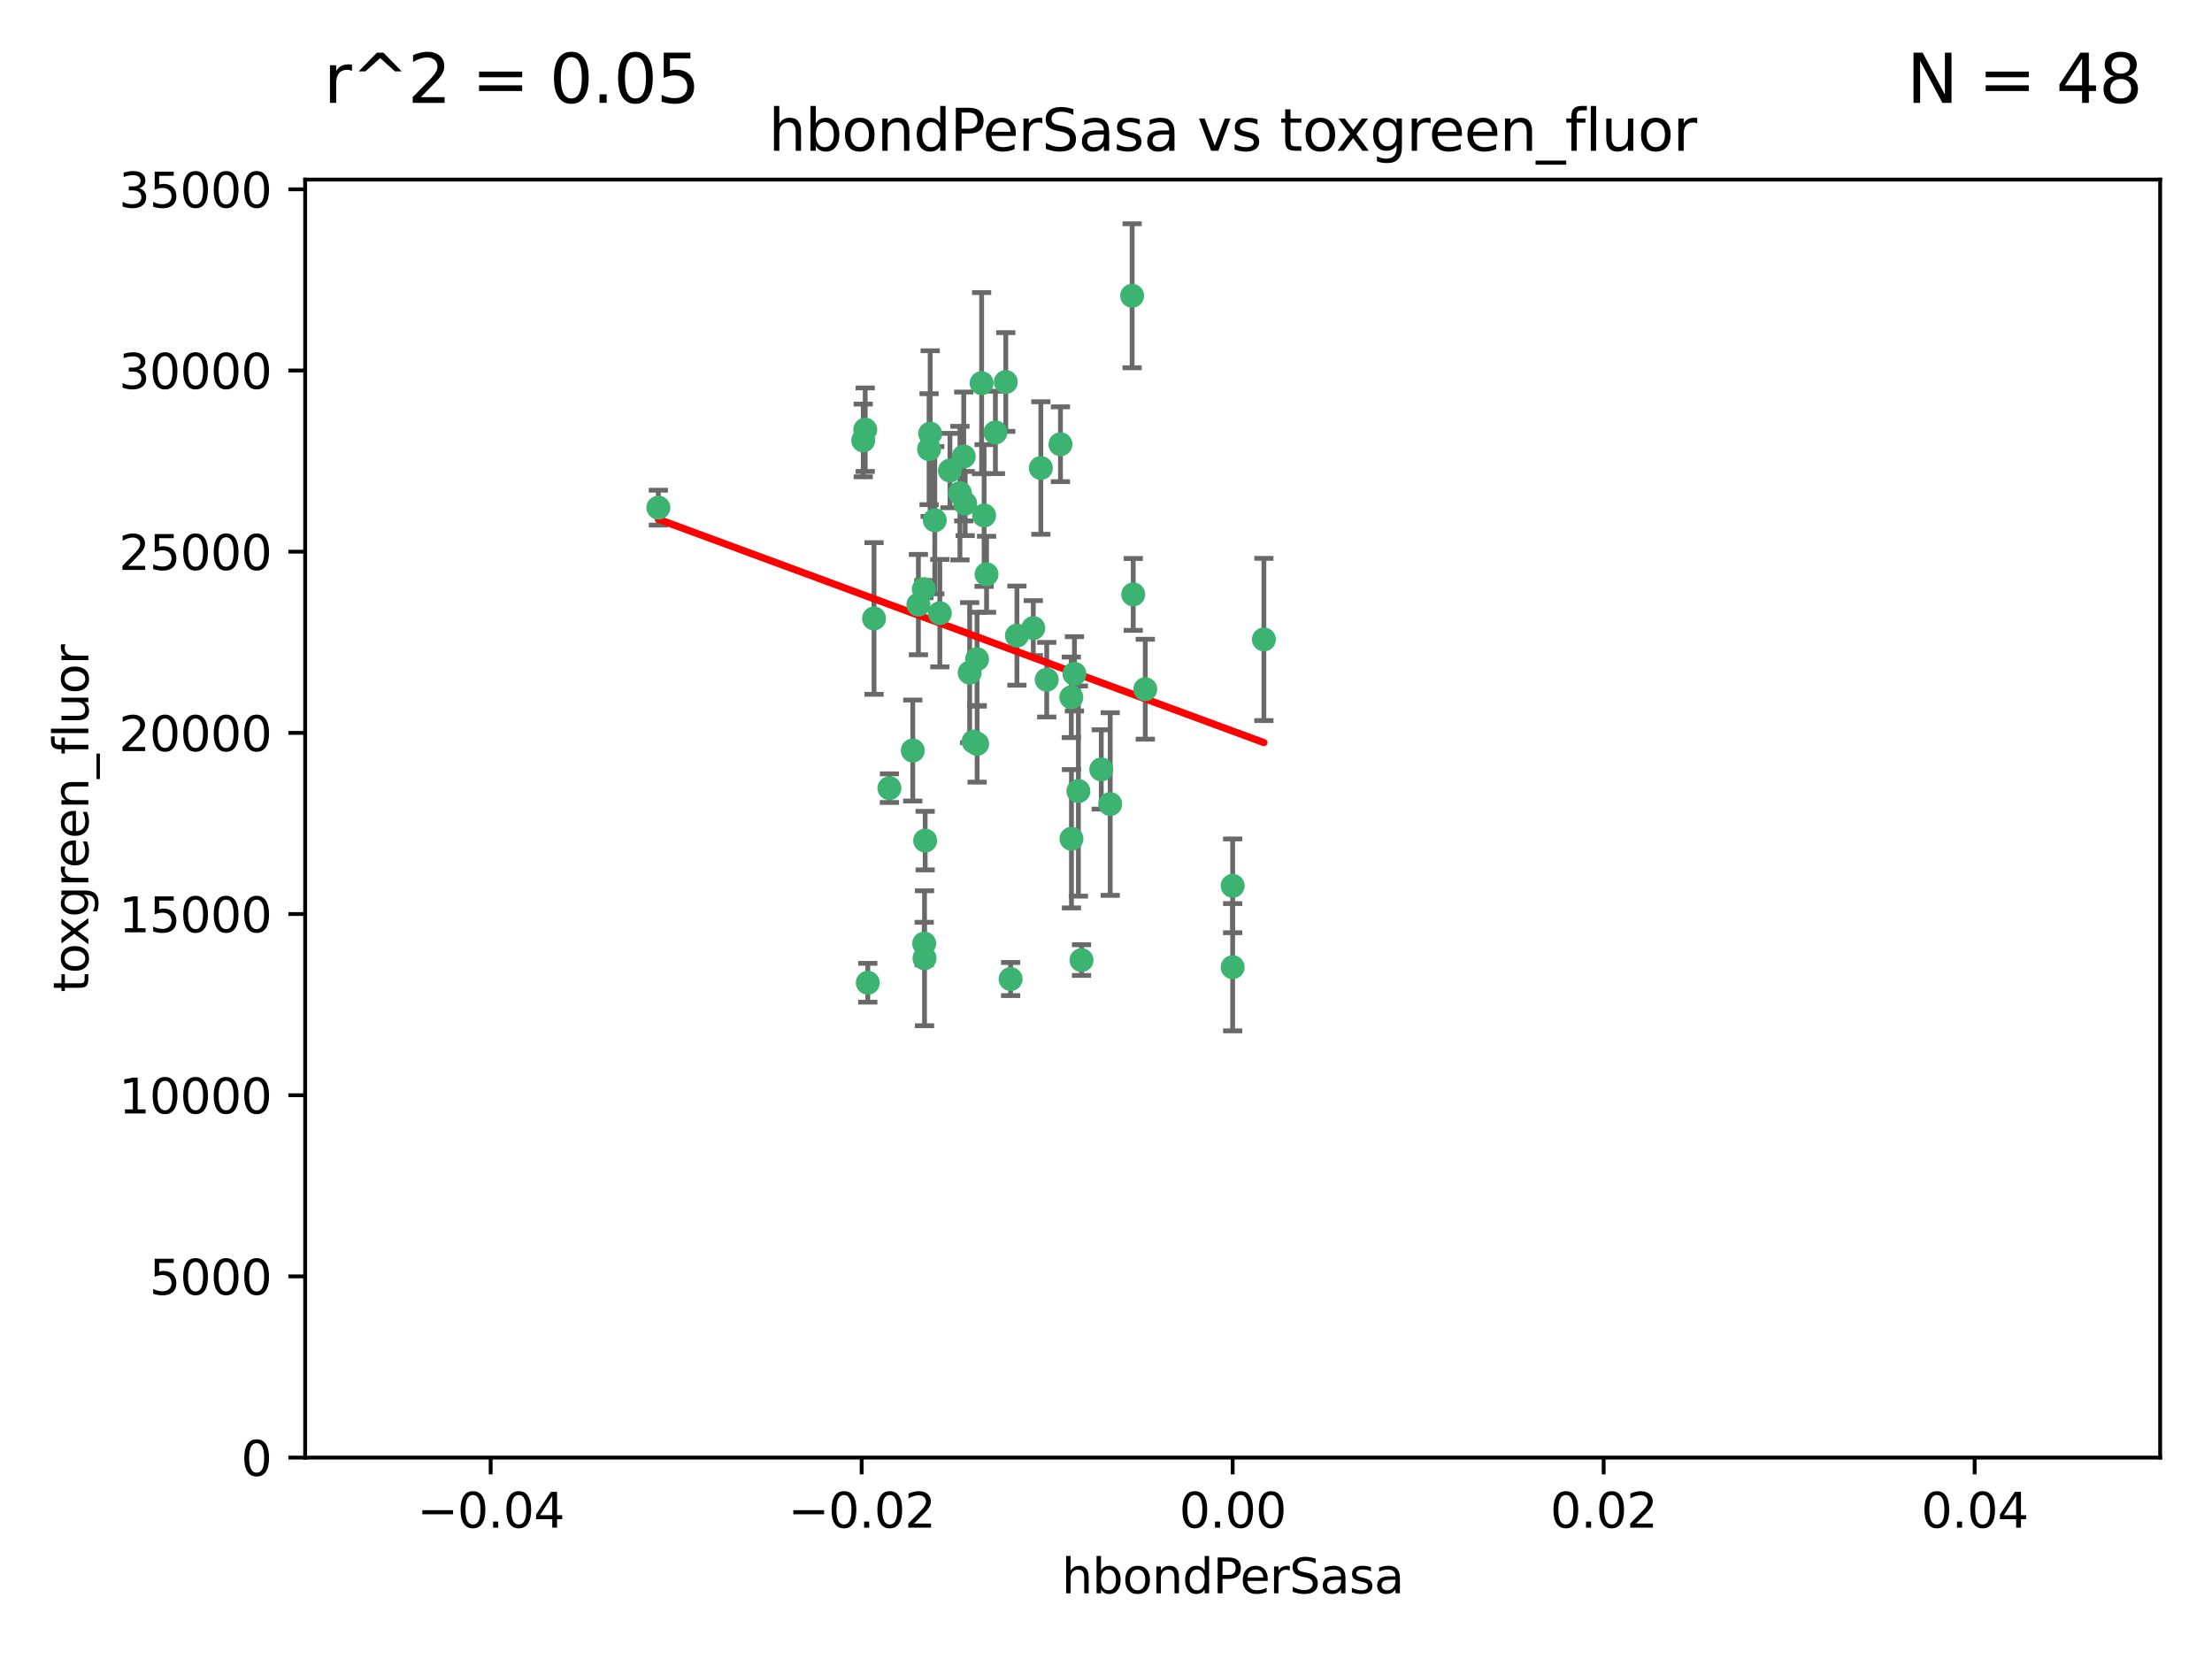 <?xml version="1.0" encoding="utf-8" standalone="no"?>
<!DOCTYPE svg PUBLIC "-//W3C//DTD SVG 1.1//EN"
  "http://www.w3.org/Graphics/SVG/1.1/DTD/svg11.dtd">
<svg xmlns:xlink="http://www.w3.org/1999/xlink" width="460.8pt" height="345.6pt" viewBox="0 0 460.8 345.6" xmlns="http://www.w3.org/2000/svg" version="1.1">
 <defs>
  <style type="text/css">*{stroke-linejoin: round; stroke-linecap: butt}</style>
 </defs>
 <g id="figure_1">
  <g id="patch_1">
   <path d="M 0 345.6 
L 460.8 345.6 
L 460.8 0 
L 0 0 
z
" style="fill: #ffffff"/>
  </g>
  <g id="axes_1">
   <g id="patch_2">
    <path d="M 63.571 303.64 
L 450 303.64 
L 450 37.411 
L 63.571 37.411 
z
" style="fill: #ffffff"/>
   </g>
   <g id="PathCollection_1">
    <defs>
     <path id="m1fc277c052" d="M 0 1.118 
C 0.297 1.118 0.581 1 0.791 0.791 
C 1 0.581 1.118 0.297 1.118 0 
C 1.118 -0.297 1 -0.581 0.791 -0.791 
C 0.581 -1 0.297 -1.118 0 -1.118 
C -0.297 -1.118 -0.581 -1 -0.791 -0.791 
C -1 -0.581 -1.118 -0.297 -1.118 0 
C -1.118 0.297 -1 0.581 -0.791 0.791 
C -0.581 1 -0.297 1.118 0 1.118 
z
" style="stroke: #3cb371"/>
    </defs>
    <g clip-path="url(#p0940965cb6)">
     <use xlink:href="#m1fc277c052" x="197.895" y="98.026" style="fill: #3cb371; stroke: #3cb371"/>
     <use xlink:href="#m1fc277c052" x="200.763" y="95.094" style="fill: #3cb371; stroke: #3cb371"/>
     <use xlink:href="#m1fc277c052" x="180.24" y="89.516" style="fill: #3cb371; stroke: #3cb371"/>
     <use xlink:href="#m1fc277c052" x="209.523" y="79.578" style="fill: #3cb371; stroke: #3cb371"/>
     <use xlink:href="#m1fc277c052" x="199.974" y="102.727" style="fill: #3cb371; stroke: #3cb371"/>
     <use xlink:href="#m1fc277c052" x="182.078" y="128.839" style="fill: #3cb371; stroke: #3cb371"/>
     <use xlink:href="#m1fc277c052" x="203.536" y="137.321" style="fill: #3cb371; stroke: #3cb371"/>
     <use xlink:href="#m1fc277c052" x="179.827" y="91.754" style="fill: #3cb371; stroke: #3cb371"/>
     <use xlink:href="#m1fc277c052" x="191.319" y="125.947" style="fill: #3cb371; stroke: #3cb371"/>
     <use xlink:href="#m1fc277c052" x="202.808" y="154.483" style="fill: #3cb371; stroke: #3cb371"/>
     <use xlink:href="#m1fc277c052" x="205.007" y="107.386" style="fill: #3cb371; stroke: #3cb371"/>
     <use xlink:href="#m1fc277c052" x="205.518" y="119.635" style="fill: #3cb371; stroke: #3cb371"/>
     <use xlink:href="#m1fc277c052" x="204.488" y="79.819" style="fill: #3cb371; stroke: #3cb371"/>
     <use xlink:href="#m1fc277c052" x="192.451" y="122.72" style="fill: #3cb371; stroke: #3cb371"/>
     <use xlink:href="#m1fc277c052" x="210.532" y="203.953" style="fill: #3cb371; stroke: #3cb371"/>
     <use xlink:href="#m1fc277c052" x="207.363" y="90.084" style="fill: #3cb371; stroke: #3cb371"/>
     <use xlink:href="#m1fc277c052" x="203.554" y="154.954" style="fill: #3cb371; stroke: #3cb371"/>
     <use xlink:href="#m1fc277c052" x="201.069" y="104.896" style="fill: #3cb371; stroke: #3cb371"/>
     <use xlink:href="#m1fc277c052" x="190.148" y="156.348" style="fill: #3cb371; stroke: #3cb371"/>
     <use xlink:href="#m1fc277c052" x="137.148" y="105.756" style="fill: #3cb371; stroke: #3cb371"/>
     <use xlink:href="#m1fc277c052" x="216.829" y="97.498" style="fill: #3cb371; stroke: #3cb371"/>
     <use xlink:href="#m1fc277c052" x="220.913" y="92.545" style="fill: #3cb371; stroke: #3cb371"/>
     <use xlink:href="#m1fc277c052" x="193.773" y="90.332" style="fill: #3cb371; stroke: #3cb371"/>
     <use xlink:href="#m1fc277c052" x="225.302" y="200.005" style="fill: #3cb371; stroke: #3cb371"/>
     <use xlink:href="#m1fc277c052" x="215.253" y="130.84" style="fill: #3cb371; stroke: #3cb371"/>
     <use xlink:href="#m1fc277c052" x="192.595" y="199.62" style="fill: #3cb371; stroke: #3cb371"/>
     <use xlink:href="#m1fc277c052" x="194.735" y="108.373" style="fill: #3cb371; stroke: #3cb371"/>
     <use xlink:href="#m1fc277c052" x="223.825" y="140.37" style="fill: #3cb371; stroke: #3cb371"/>
     <use xlink:href="#m1fc277c052" x="193.547" y="93.572" style="fill: #3cb371; stroke: #3cb371"/>
     <use xlink:href="#m1fc277c052" x="195.78" y="127.738" style="fill: #3cb371; stroke: #3cb371"/>
     <use xlink:href="#m1fc277c052" x="223.169" y="145.262" style="fill: #3cb371; stroke: #3cb371"/>
     <use xlink:href="#m1fc277c052" x="201.999" y="140.122" style="fill: #3cb371; stroke: #3cb371"/>
     <use xlink:href="#m1fc277c052" x="235.844" y="61.614" style="fill: #3cb371; stroke: #3cb371"/>
     <use xlink:href="#m1fc277c052" x="211.844" y="132.411" style="fill: #3cb371; stroke: #3cb371"/>
     <use xlink:href="#m1fc277c052" x="180.776" y="204.723" style="fill: #3cb371; stroke: #3cb371"/>
     <use xlink:href="#m1fc277c052" x="185.282" y="164.19" style="fill: #3cb371; stroke: #3cb371"/>
     <use xlink:href="#m1fc277c052" x="263.292" y="133.213" style="fill: #3cb371; stroke: #3cb371"/>
     <use xlink:href="#m1fc277c052" x="229.414" y="160.289" style="fill: #3cb371; stroke: #3cb371"/>
     <use xlink:href="#m1fc277c052" x="192.527" y="196.552" style="fill: #3cb371; stroke: #3cb371"/>
     <use xlink:href="#m1fc277c052" x="223.205" y="174.728" style="fill: #3cb371; stroke: #3cb371"/>
     <use xlink:href="#m1fc277c052" x="218.054" y="141.593" style="fill: #3cb371; stroke: #3cb371"/>
     <use xlink:href="#m1fc277c052" x="192.729" y="175.112" style="fill: #3cb371; stroke: #3cb371"/>
     <use xlink:href="#m1fc277c052" x="224.65" y="164.794" style="fill: #3cb371; stroke: #3cb371"/>
     <use xlink:href="#m1fc277c052" x="238.58" y="143.576" style="fill: #3cb371; stroke: #3cb371"/>
     <use xlink:href="#m1fc277c052" x="231.277" y="167.495" style="fill: #3cb371; stroke: #3cb371"/>
     <use xlink:href="#m1fc277c052" x="236.073" y="123.828" style="fill: #3cb371; stroke: #3cb371"/>
     <use xlink:href="#m1fc277c052" x="256.786" y="201.488" style="fill: #3cb371; stroke: #3cb371"/>
     <use xlink:href="#m1fc277c052" x="256.786" y="184.534" style="fill: #3cb371; stroke: #3cb371"/>
    </g>
   </g>
   <g id="matplotlib.axis_1">
    <g id="xtick_1">
     <g id="line2d_1">
      <defs>
       <path id="mc819cf8a44" d="M 0 0 
L 0 3.5 
" style="stroke: #000000; stroke-width: 0.8"/>
      </defs>
      <g>
       <use xlink:href="#mc819cf8a44" x="102.214" y="303.64" style="stroke: #000000; stroke-width: 0.8"/>
      </g>
     </g>
     <g id="text_1">
      <!-- −0.04 -->
      <g transform="translate(86.891 318.238)scale(0.1 -0.1)">
       <defs>
        <path id="DejaVuSans-2212" d="M 678 2272 
L 4684 2272 
L 4684 1741 
L 678 1741 
L 678 2272 
z
" transform="scale(0.016)"/>
        <path id="DejaVuSans-30" d="M 2034 4250 
Q 1547 4250 1301 3770 
Q 1056 3291 1056 2328 
Q 1056 1369 1301 889 
Q 1547 409 2034 409 
Q 2525 409 2770 889 
Q 3016 1369 3016 2328 
Q 3016 3291 2770 3770 
Q 2525 4250 2034 4250 
z
M 2034 4750 
Q 2819 4750 3233 4129 
Q 3647 3509 3647 2328 
Q 3647 1150 3233 529 
Q 2819 -91 2034 -91 
Q 1250 -91 836 529 
Q 422 1150 422 2328 
Q 422 3509 836 4129 
Q 1250 4750 2034 4750 
z
" transform="scale(0.016)"/>
        <path id="DejaVuSans-2e" d="M 684 794 
L 1344 794 
L 1344 0 
L 684 0 
L 684 794 
z
" transform="scale(0.016)"/>
        <path id="DejaVuSans-34" d="M 2419 4116 
L 825 1625 
L 2419 1625 
L 2419 4116 
z
M 2253 4666 
L 3047 4666 
L 3047 1625 
L 3713 1625 
L 3713 1100 
L 3047 1100 
L 3047 0 
L 2419 0 
L 2419 1100 
L 313 1100 
L 313 1709 
L 2253 4666 
z
" transform="scale(0.016)"/>
       </defs>
       <use xlink:href="#DejaVuSans-2212"/>
       <use xlink:href="#DejaVuSans-30" x="83.789"/>
       <use xlink:href="#DejaVuSans-2e" x="147.412"/>
       <use xlink:href="#DejaVuSans-30" x="179.199"/>
       <use xlink:href="#DejaVuSans-34" x="242.822"/>
      </g>
     </g>
    </g>
    <g id="xtick_2">
     <g id="line2d_2">
      <g>
       <use xlink:href="#mc819cf8a44" x="179.5" y="303.64" style="stroke: #000000; stroke-width: 0.8"/>
      </g>
     </g>
     <g id="text_2">
      <!-- −0.02 -->
      <g transform="translate(164.177 318.238)scale(0.1 -0.1)">
       <defs>
        <path id="DejaVuSans-32" d="M 1228 531 
L 3431 531 
L 3431 0 
L 469 0 
L 469 531 
Q 828 903 1448 1529 
Q 2069 2156 2228 2338 
Q 2531 2678 2651 2914 
Q 2772 3150 2772 3378 
Q 2772 3750 2511 3984 
Q 2250 4219 1831 4219 
Q 1534 4219 1204 4116 
Q 875 4013 500 3803 
L 500 4441 
Q 881 4594 1212 4672 
Q 1544 4750 1819 4750 
Q 2544 4750 2975 4387 
Q 3406 4025 3406 3419 
Q 3406 3131 3298 2873 
Q 3191 2616 2906 2266 
Q 2828 2175 2409 1742 
Q 1991 1309 1228 531 
z
" transform="scale(0.016)"/>
       </defs>
       <use xlink:href="#DejaVuSans-2212"/>
       <use xlink:href="#DejaVuSans-30" x="83.789"/>
       <use xlink:href="#DejaVuSans-2e" x="147.412"/>
       <use xlink:href="#DejaVuSans-30" x="179.199"/>
       <use xlink:href="#DejaVuSans-32" x="242.822"/>
      </g>
     </g>
    </g>
    <g id="xtick_3">
     <g id="line2d_3">
      <g>
       <use xlink:href="#mc819cf8a44" x="256.786" y="303.64" style="stroke: #000000; stroke-width: 0.8"/>
      </g>
     </g>
     <g id="text_3">
      <!-- 0.00 -->
      <g transform="translate(245.653 318.238)scale(0.1 -0.1)">
       <use xlink:href="#DejaVuSans-30"/>
       <use xlink:href="#DejaVuSans-2e" x="63.623"/>
       <use xlink:href="#DejaVuSans-30" x="95.41"/>
       <use xlink:href="#DejaVuSans-30" x="159.033"/>
      </g>
     </g>
    </g>
    <g id="xtick_4">
     <g id="line2d_4">
      <g>
       <use xlink:href="#mc819cf8a44" x="334.071" y="303.64" style="stroke: #000000; stroke-width: 0.8"/>
      </g>
     </g>
     <g id="text_4">
      <!-- 0.02 -->
      <g transform="translate(322.939 318.238)scale(0.1 -0.1)">
       <use xlink:href="#DejaVuSans-30"/>
       <use xlink:href="#DejaVuSans-2e" x="63.623"/>
       <use xlink:href="#DejaVuSans-30" x="95.41"/>
       <use xlink:href="#DejaVuSans-32" x="159.033"/>
      </g>
     </g>
    </g>
    <g id="xtick_5">
     <g id="line2d_5">
      <g>
       <use xlink:href="#mc819cf8a44" x="411.357" y="303.64" style="stroke: #000000; stroke-width: 0.8"/>
      </g>
     </g>
     <g id="text_5">
      <!-- 0.04 -->
      <g transform="translate(400.224 318.238)scale(0.1 -0.1)">
       <use xlink:href="#DejaVuSans-30"/>
       <use xlink:href="#DejaVuSans-2e" x="63.623"/>
       <use xlink:href="#DejaVuSans-30" x="95.41"/>
       <use xlink:href="#DejaVuSans-34" x="159.033"/>
      </g>
     </g>
    </g>
    <g id="text_6">
     <!-- hbondPerSasa -->
     <g transform="translate(221.168 331.917)scale(0.1 -0.1)">
      <defs>
       <path id="DejaVuSans-68" d="M 3513 2113 
L 3513 0 
L 2938 0 
L 2938 2094 
Q 2938 2591 2744 2837 
Q 2550 3084 2163 3084 
Q 1697 3084 1428 2787 
Q 1159 2491 1159 1978 
L 1159 0 
L 581 0 
L 581 4863 
L 1159 4863 
L 1159 2956 
Q 1366 3272 1645 3428 
Q 1925 3584 2291 3584 
Q 2894 3584 3203 3211 
Q 3513 2838 3513 2113 
z
" transform="scale(0.016)"/>
       <path id="DejaVuSans-62" d="M 3116 1747 
Q 3116 2381 2855 2742 
Q 2594 3103 2138 3103 
Q 1681 3103 1420 2742 
Q 1159 2381 1159 1747 
Q 1159 1113 1420 752 
Q 1681 391 2138 391 
Q 2594 391 2855 752 
Q 3116 1113 3116 1747 
z
M 1159 2969 
Q 1341 3281 1617 3432 
Q 1894 3584 2278 3584 
Q 2916 3584 3314 3078 
Q 3713 2572 3713 1747 
Q 3713 922 3314 415 
Q 2916 -91 2278 -91 
Q 1894 -91 1617 61 
Q 1341 213 1159 525 
L 1159 0 
L 581 0 
L 581 4863 
L 1159 4863 
L 1159 2969 
z
" transform="scale(0.016)"/>
       <path id="DejaVuSans-6f" d="M 1959 3097 
Q 1497 3097 1228 2736 
Q 959 2375 959 1747 
Q 959 1119 1226 758 
Q 1494 397 1959 397 
Q 2419 397 2687 759 
Q 2956 1122 2956 1747 
Q 2956 2369 2687 2733 
Q 2419 3097 1959 3097 
z
M 1959 3584 
Q 2709 3584 3137 3096 
Q 3566 2609 3566 1747 
Q 3566 888 3137 398 
Q 2709 -91 1959 -91 
Q 1206 -91 779 398 
Q 353 888 353 1747 
Q 353 2609 779 3096 
Q 1206 3584 1959 3584 
z
" transform="scale(0.016)"/>
       <path id="DejaVuSans-6e" d="M 3513 2113 
L 3513 0 
L 2938 0 
L 2938 2094 
Q 2938 2591 2744 2837 
Q 2550 3084 2163 3084 
Q 1697 3084 1428 2787 
Q 1159 2491 1159 1978 
L 1159 0 
L 581 0 
L 581 3500 
L 1159 3500 
L 1159 2956 
Q 1366 3272 1645 3428 
Q 1925 3584 2291 3584 
Q 2894 3584 3203 3211 
Q 3513 2838 3513 2113 
z
" transform="scale(0.016)"/>
       <path id="DejaVuSans-64" d="M 2906 2969 
L 2906 4863 
L 3481 4863 
L 3481 0 
L 2906 0 
L 2906 525 
Q 2725 213 2448 61 
Q 2172 -91 1784 -91 
Q 1150 -91 751 415 
Q 353 922 353 1747 
Q 353 2572 751 3078 
Q 1150 3584 1784 3584 
Q 2172 3584 2448 3432 
Q 2725 3281 2906 2969 
z
M 947 1747 
Q 947 1113 1208 752 
Q 1469 391 1925 391 
Q 2381 391 2643 752 
Q 2906 1113 2906 1747 
Q 2906 2381 2643 2742 
Q 2381 3103 1925 3103 
Q 1469 3103 1208 2742 
Q 947 2381 947 1747 
z
" transform="scale(0.016)"/>
       <path id="DejaVuSans-50" d="M 1259 4147 
L 1259 2394 
L 2053 2394 
Q 2494 2394 2734 2622 
Q 2975 2850 2975 3272 
Q 2975 3691 2734 3919 
Q 2494 4147 2053 4147 
L 1259 4147 
z
M 628 4666 
L 2053 4666 
Q 2838 4666 3239 4311 
Q 3641 3956 3641 3272 
Q 3641 2581 3239 2228 
Q 2838 1875 2053 1875 
L 1259 1875 
L 1259 0 
L 628 0 
L 628 4666 
z
" transform="scale(0.016)"/>
       <path id="DejaVuSans-65" d="M 3597 1894 
L 3597 1613 
L 953 1613 
Q 991 1019 1311 708 
Q 1631 397 2203 397 
Q 2534 397 2845 478 
Q 3156 559 3463 722 
L 3463 178 
Q 3153 47 2828 -22 
Q 2503 -91 2169 -91 
Q 1331 -91 842 396 
Q 353 884 353 1716 
Q 353 2575 817 3079 
Q 1281 3584 2069 3584 
Q 2775 3584 3186 3129 
Q 3597 2675 3597 1894 
z
M 3022 2063 
Q 3016 2534 2758 2815 
Q 2500 3097 2075 3097 
Q 1594 3097 1305 2825 
Q 1016 2553 972 2059 
L 3022 2063 
z
" transform="scale(0.016)"/>
       <path id="DejaVuSans-72" d="M 2631 2963 
Q 2534 3019 2420 3045 
Q 2306 3072 2169 3072 
Q 1681 3072 1420 2755 
Q 1159 2438 1159 1844 
L 1159 0 
L 581 0 
L 581 3500 
L 1159 3500 
L 1159 2956 
Q 1341 3275 1631 3429 
Q 1922 3584 2338 3584 
Q 2397 3584 2469 3576 
Q 2541 3569 2628 3553 
L 2631 2963 
z
" transform="scale(0.016)"/>
       <path id="DejaVuSans-53" d="M 3425 4513 
L 3425 3897 
Q 3066 4069 2747 4153 
Q 2428 4238 2131 4238 
Q 1616 4238 1336 4038 
Q 1056 3838 1056 3469 
Q 1056 3159 1242 3001 
Q 1428 2844 1947 2747 
L 2328 2669 
Q 3034 2534 3370 2195 
Q 3706 1856 3706 1288 
Q 3706 609 3251 259 
Q 2797 -91 1919 -91 
Q 1588 -91 1214 -16 
Q 841 59 441 206 
L 441 856 
Q 825 641 1194 531 
Q 1563 422 1919 422 
Q 2459 422 2753 634 
Q 3047 847 3047 1241 
Q 3047 1584 2836 1778 
Q 2625 1972 2144 2069 
L 1759 2144 
Q 1053 2284 737 2584 
Q 422 2884 422 3419 
Q 422 4038 858 4394 
Q 1294 4750 2059 4750 
Q 2388 4750 2728 4690 
Q 3069 4631 3425 4513 
z
" transform="scale(0.016)"/>
       <path id="DejaVuSans-61" d="M 2194 1759 
Q 1497 1759 1228 1600 
Q 959 1441 959 1056 
Q 959 750 1161 570 
Q 1363 391 1709 391 
Q 2188 391 2477 730 
Q 2766 1069 2766 1631 
L 2766 1759 
L 2194 1759 
z
M 3341 1997 
L 3341 0 
L 2766 0 
L 2766 531 
Q 2569 213 2275 61 
Q 1981 -91 1556 -91 
Q 1019 -91 701 211 
Q 384 513 384 1019 
Q 384 1609 779 1909 
Q 1175 2209 1959 2209 
L 2766 2209 
L 2766 2266 
Q 2766 2663 2505 2880 
Q 2244 3097 1772 3097 
Q 1472 3097 1187 3025 
Q 903 2953 641 2809 
L 641 3341 
Q 956 3463 1253 3523 
Q 1550 3584 1831 3584 
Q 2591 3584 2966 3190 
Q 3341 2797 3341 1997 
z
" transform="scale(0.016)"/>
       <path id="DejaVuSans-73" d="M 2834 3397 
L 2834 2853 
Q 2591 2978 2328 3040 
Q 2066 3103 1784 3103 
Q 1356 3103 1142 2972 
Q 928 2841 928 2578 
Q 928 2378 1081 2264 
Q 1234 2150 1697 2047 
L 1894 2003 
Q 2506 1872 2764 1633 
Q 3022 1394 3022 966 
Q 3022 478 2636 193 
Q 2250 -91 1575 -91 
Q 1294 -91 989 -36 
Q 684 19 347 128 
L 347 722 
Q 666 556 975 473 
Q 1284 391 1588 391 
Q 1994 391 2212 530 
Q 2431 669 2431 922 
Q 2431 1156 2273 1281 
Q 2116 1406 1581 1522 
L 1381 1569 
Q 847 1681 609 1914 
Q 372 2147 372 2553 
Q 372 3047 722 3315 
Q 1072 3584 1716 3584 
Q 2034 3584 2315 3537 
Q 2597 3491 2834 3397 
z
" transform="scale(0.016)"/>
      </defs>
      <use xlink:href="#DejaVuSans-68"/>
      <use xlink:href="#DejaVuSans-62" x="63.379"/>
      <use xlink:href="#DejaVuSans-6f" x="126.855"/>
      <use xlink:href="#DejaVuSans-6e" x="188.037"/>
      <use xlink:href="#DejaVuSans-64" x="251.416"/>
      <use xlink:href="#DejaVuSans-50" x="314.893"/>
      <use xlink:href="#DejaVuSans-65" x="371.57"/>
      <use xlink:href="#DejaVuSans-72" x="433.094"/>
      <use xlink:href="#DejaVuSans-53" x="474.207"/>
      <use xlink:href="#DejaVuSans-61" x="537.684"/>
      <use xlink:href="#DejaVuSans-73" x="598.963"/>
      <use xlink:href="#DejaVuSans-61" x="651.062"/>
     </g>
    </g>
   </g>
   <g id="matplotlib.axis_2">
    <g id="ytick_1">
     <g id="line2d_6">
      <defs>
       <path id="mb41804693e" d="M 0 0 
L -3.5 0 
" style="stroke: #000000; stroke-width: 0.8"/>
      </defs>
      <g>
       <use xlink:href="#mb41804693e" x="63.571" y="303.64" style="stroke: #000000; stroke-width: 0.8"/>
      </g>
     </g>
     <g id="text_7">
      <!-- 0 -->
      <g transform="translate(50.209 307.439)scale(0.1 -0.1)">
       <use xlink:href="#DejaVuSans-30"/>
      </g>
     </g>
    </g>
    <g id="ytick_2">
     <g id="line2d_7">
      <g>
       <use xlink:href="#mb41804693e" x="63.571" y="265.897" style="stroke: #000000; stroke-width: 0.8"/>
      </g>
     </g>
     <g id="text_8">
      <!-- 5000 -->
      <g transform="translate(31.121 269.696)scale(0.1 -0.1)">
       <defs>
        <path id="DejaVuSans-35" d="M 691 4666 
L 3169 4666 
L 3169 4134 
L 1269 4134 
L 1269 2991 
Q 1406 3038 1543 3061 
Q 1681 3084 1819 3084 
Q 2600 3084 3056 2656 
Q 3513 2228 3513 1497 
Q 3513 744 3044 326 
Q 2575 -91 1722 -91 
Q 1428 -91 1123 -41 
Q 819 9 494 109 
L 494 744 
Q 775 591 1075 516 
Q 1375 441 1709 441 
Q 2250 441 2565 725 
Q 2881 1009 2881 1497 
Q 2881 1984 2565 2268 
Q 2250 2553 1709 2553 
Q 1456 2553 1204 2497 
Q 953 2441 691 2322 
L 691 4666 
z
" transform="scale(0.016)"/>
       </defs>
       <use xlink:href="#DejaVuSans-35"/>
       <use xlink:href="#DejaVuSans-30" x="63.623"/>
       <use xlink:href="#DejaVuSans-30" x="127.246"/>
       <use xlink:href="#DejaVuSans-30" x="190.869"/>
      </g>
     </g>
    </g>
    <g id="ytick_3">
     <g id="line2d_8">
      <g>
       <use xlink:href="#mb41804693e" x="63.571" y="228.154" style="stroke: #000000; stroke-width: 0.8"/>
      </g>
     </g>
     <g id="text_9">
      <!-- 10000 -->
      <g transform="translate(24.759 231.953)scale(0.1 -0.1)">
       <defs>
        <path id="DejaVuSans-31" d="M 794 531 
L 1825 531 
L 1825 4091 
L 703 3866 
L 703 4441 
L 1819 4666 
L 2450 4666 
L 2450 531 
L 3481 531 
L 3481 0 
L 794 0 
L 794 531 
z
" transform="scale(0.016)"/>
       </defs>
       <use xlink:href="#DejaVuSans-31"/>
       <use xlink:href="#DejaVuSans-30" x="63.623"/>
       <use xlink:href="#DejaVuSans-30" x="127.246"/>
       <use xlink:href="#DejaVuSans-30" x="190.869"/>
       <use xlink:href="#DejaVuSans-30" x="254.492"/>
      </g>
     </g>
    </g>
    <g id="ytick_4">
     <g id="line2d_9">
      <g>
       <use xlink:href="#mb41804693e" x="63.571" y="190.411" style="stroke: #000000; stroke-width: 0.8"/>
      </g>
     </g>
     <g id="text_10">
      <!-- 15000 -->
      <g transform="translate(24.759 194.21)scale(0.1 -0.1)">
       <use xlink:href="#DejaVuSans-31"/>
       <use xlink:href="#DejaVuSans-35" x="63.623"/>
       <use xlink:href="#DejaVuSans-30" x="127.246"/>
       <use xlink:href="#DejaVuSans-30" x="190.869"/>
       <use xlink:href="#DejaVuSans-30" x="254.492"/>
      </g>
     </g>
    </g>
    <g id="ytick_5">
     <g id="line2d_10">
      <g>
       <use xlink:href="#mb41804693e" x="63.571" y="152.668" style="stroke: #000000; stroke-width: 0.8"/>
      </g>
     </g>
     <g id="text_11">
      <!-- 20000 -->
      <g transform="translate(24.759 156.467)scale(0.1 -0.1)">
       <use xlink:href="#DejaVuSans-32"/>
       <use xlink:href="#DejaVuSans-30" x="63.623"/>
       <use xlink:href="#DejaVuSans-30" x="127.246"/>
       <use xlink:href="#DejaVuSans-30" x="190.869"/>
       <use xlink:href="#DejaVuSans-30" x="254.492"/>
      </g>
     </g>
    </g>
    <g id="ytick_6">
     <g id="line2d_11">
      <g>
       <use xlink:href="#mb41804693e" x="63.571" y="114.925" style="stroke: #000000; stroke-width: 0.8"/>
      </g>
     </g>
     <g id="text_12">
      <!-- 25000 -->
      <g transform="translate(24.759 118.724)scale(0.1 -0.1)">
       <use xlink:href="#DejaVuSans-32"/>
       <use xlink:href="#DejaVuSans-35" x="63.623"/>
       <use xlink:href="#DejaVuSans-30" x="127.246"/>
       <use xlink:href="#DejaVuSans-30" x="190.869"/>
       <use xlink:href="#DejaVuSans-30" x="254.492"/>
      </g>
     </g>
    </g>
    <g id="ytick_7">
     <g id="line2d_12">
      <g>
       <use xlink:href="#mb41804693e" x="63.571" y="77.181" style="stroke: #000000; stroke-width: 0.8"/>
      </g>
     </g>
     <g id="text_13">
      <!-- 30000 -->
      <g transform="translate(24.759 80.981)scale(0.1 -0.1)">
       <defs>
        <path id="DejaVuSans-33" d="M 2597 2516 
Q 3050 2419 3304 2112 
Q 3559 1806 3559 1356 
Q 3559 666 3084 287 
Q 2609 -91 1734 -91 
Q 1441 -91 1130 -33 
Q 819 25 488 141 
L 488 750 
Q 750 597 1062 519 
Q 1375 441 1716 441 
Q 2309 441 2620 675 
Q 2931 909 2931 1356 
Q 2931 1769 2642 2001 
Q 2353 2234 1838 2234 
L 1294 2234 
L 1294 2753 
L 1863 2753 
Q 2328 2753 2575 2939 
Q 2822 3125 2822 3475 
Q 2822 3834 2567 4026 
Q 2313 4219 1838 4219 
Q 1578 4219 1281 4162 
Q 984 4106 628 3988 
L 628 4550 
Q 988 4650 1302 4700 
Q 1616 4750 1894 4750 
Q 2613 4750 3031 4423 
Q 3450 4097 3450 3541 
Q 3450 3153 3228 2886 
Q 3006 2619 2597 2516 
z
" transform="scale(0.016)"/>
       </defs>
       <use xlink:href="#DejaVuSans-33"/>
       <use xlink:href="#DejaVuSans-30" x="63.623"/>
       <use xlink:href="#DejaVuSans-30" x="127.246"/>
       <use xlink:href="#DejaVuSans-30" x="190.869"/>
       <use xlink:href="#DejaVuSans-30" x="254.492"/>
      </g>
     </g>
    </g>
    <g id="ytick_8">
     <g id="line2d_13">
      <g>
       <use xlink:href="#mb41804693e" x="63.571" y="39.438" style="stroke: #000000; stroke-width: 0.8"/>
      </g>
     </g>
     <g id="text_14">
      <!-- 35000 -->
      <g transform="translate(24.759 43.238)scale(0.1 -0.1)">
       <use xlink:href="#DejaVuSans-33"/>
       <use xlink:href="#DejaVuSans-35" x="63.623"/>
       <use xlink:href="#DejaVuSans-30" x="127.246"/>
       <use xlink:href="#DejaVuSans-30" x="190.869"/>
       <use xlink:href="#DejaVuSans-30" x="254.492"/>
      </g>
     </g>
    </g>
    <g id="text_15">
     <!-- toxgreen_fluor -->
     <g transform="translate(18.401 206.72)rotate(-90)scale(0.1 -0.1)">
      <defs>
       <path id="DejaVuSans-74" d="M 1172 4494 
L 1172 3500 
L 2356 3500 
L 2356 3053 
L 1172 3053 
L 1172 1153 
Q 1172 725 1289 603 
Q 1406 481 1766 481 
L 2356 481 
L 2356 0 
L 1766 0 
Q 1100 0 847 248 
Q 594 497 594 1153 
L 594 3053 
L 172 3053 
L 172 3500 
L 594 3500 
L 594 4494 
L 1172 4494 
z
" transform="scale(0.016)"/>
       <path id="DejaVuSans-78" d="M 3513 3500 
L 2247 1797 
L 3578 0 
L 2900 0 
L 1881 1375 
L 863 0 
L 184 0 
L 1544 1831 
L 300 3500 
L 978 3500 
L 1906 2253 
L 2834 3500 
L 3513 3500 
z
" transform="scale(0.016)"/>
       <path id="DejaVuSans-67" d="M 2906 1791 
Q 2906 2416 2648 2759 
Q 2391 3103 1925 3103 
Q 1463 3103 1205 2759 
Q 947 2416 947 1791 
Q 947 1169 1205 825 
Q 1463 481 1925 481 
Q 2391 481 2648 825 
Q 2906 1169 2906 1791 
z
M 3481 434 
Q 3481 -459 3084 -895 
Q 2688 -1331 1869 -1331 
Q 1566 -1331 1297 -1286 
Q 1028 -1241 775 -1147 
L 775 -588 
Q 1028 -725 1275 -790 
Q 1522 -856 1778 -856 
Q 2344 -856 2625 -561 
Q 2906 -266 2906 331 
L 2906 616 
Q 2728 306 2450 153 
Q 2172 0 1784 0 
Q 1141 0 747 490 
Q 353 981 353 1791 
Q 353 2603 747 3093 
Q 1141 3584 1784 3584 
Q 2172 3584 2450 3431 
Q 2728 3278 2906 2969 
L 2906 3500 
L 3481 3500 
L 3481 434 
z
" transform="scale(0.016)"/>
       <path id="DejaVuSans-5f" d="M 3263 -1063 
L 3263 -1509 
L -63 -1509 
L -63 -1063 
L 3263 -1063 
z
" transform="scale(0.016)"/>
       <path id="DejaVuSans-66" d="M 2375 4863 
L 2375 4384 
L 1825 4384 
Q 1516 4384 1395 4259 
Q 1275 4134 1275 3809 
L 1275 3500 
L 2222 3500 
L 2222 3053 
L 1275 3053 
L 1275 0 
L 697 0 
L 697 3053 
L 147 3053 
L 147 3500 
L 697 3500 
L 697 3744 
Q 697 4328 969 4595 
Q 1241 4863 1831 4863 
L 2375 4863 
z
" transform="scale(0.016)"/>
       <path id="DejaVuSans-6c" d="M 603 4863 
L 1178 4863 
L 1178 0 
L 603 0 
L 603 4863 
z
" transform="scale(0.016)"/>
       <path id="DejaVuSans-75" d="M 544 1381 
L 544 3500 
L 1119 3500 
L 1119 1403 
Q 1119 906 1312 657 
Q 1506 409 1894 409 
Q 2359 409 2629 706 
Q 2900 1003 2900 1516 
L 2900 3500 
L 3475 3500 
L 3475 0 
L 2900 0 
L 2900 538 
Q 2691 219 2414 64 
Q 2138 -91 1772 -91 
Q 1169 -91 856 284 
Q 544 659 544 1381 
z
M 1991 3584 
L 1991 3584 
z
" transform="scale(0.016)"/>
      </defs>
      <use xlink:href="#DejaVuSans-74"/>
      <use xlink:href="#DejaVuSans-6f" x="39.209"/>
      <use xlink:href="#DejaVuSans-78" x="97.266"/>
      <use xlink:href="#DejaVuSans-67" x="156.445"/>
      <use xlink:href="#DejaVuSans-72" x="219.922"/>
      <use xlink:href="#DejaVuSans-65" x="258.785"/>
      <use xlink:href="#DejaVuSans-65" x="320.309"/>
      <use xlink:href="#DejaVuSans-6e" x="381.832"/>
      <use xlink:href="#DejaVuSans-5f" x="445.211"/>
      <use xlink:href="#DejaVuSans-66" x="495.211"/>
      <use xlink:href="#DejaVuSans-6c" x="530.416"/>
      <use xlink:href="#DejaVuSans-75" x="558.199"/>
      <use xlink:href="#DejaVuSans-6f" x="621.578"/>
      <use xlink:href="#DejaVuSans-72" x="682.76"/>
     </g>
    </g>
   </g>
   <g id="LineCollection_1">
    <path d="M 197.895 105.772 
L 197.895 90.281 
" clip-path="url(#p0940965cb6)" style="fill: none; stroke: #696969"/>
    <path d="M 200.763 108.514 
L 200.763 81.675 
" clip-path="url(#p0940965cb6)" style="fill: none; stroke: #696969"/>
    <path d="M 180.24 98.217 
L 180.24 80.815 
" clip-path="url(#p0940965cb6)" style="fill: none; stroke: #696969"/>
    <path d="M 209.523 89.863 
L 209.523 69.294 
" clip-path="url(#p0940965cb6)" style="fill: none; stroke: #696969"/>
    <path d="M 199.974 116.638 
L 199.974 88.815 
" clip-path="url(#p0940965cb6)" style="fill: none; stroke: #696969"/>
    <path d="M 182.078 144.637 
L 182.078 113.041 
" clip-path="url(#p0940965cb6)" style="fill: none; stroke: #696969"/>
    <path d="M 203.536 147.102 
L 203.536 127.541 
" clip-path="url(#p0940965cb6)" style="fill: none; stroke: #696969"/>
    <path d="M 179.827 99.334 
L 179.827 84.174 
" clip-path="url(#p0940965cb6)" style="fill: none; stroke: #696969"/>
    <path d="M 191.319 136.397 
L 191.319 115.497 
" clip-path="url(#p0940965cb6)" style="fill: none; stroke: #696969"/>
    <path d="M 202.808 155.048 
L 202.808 153.918 
" clip-path="url(#p0940965cb6)" style="fill: none; stroke: #696969"/>
    <path d="M 205.007 122.155 
L 205.007 92.617 
" clip-path="url(#p0940965cb6)" style="fill: none; stroke: #696969"/>
    <path d="M 205.518 127.554 
L 205.518 111.717 
" clip-path="url(#p0940965cb6)" style="fill: none; stroke: #696969"/>
    <path d="M 204.488 98.693 
L 204.488 60.945 
" clip-path="url(#p0940965cb6)" style="fill: none; stroke: #696969"/>
    <path d="M 192.451 124.514 
L 192.451 120.926 
" clip-path="url(#p0940965cb6)" style="fill: none; stroke: #696969"/>
    <path d="M 210.532 207.405 
L 210.532 200.501 
" clip-path="url(#p0940965cb6)" style="fill: none; stroke: #696969"/>
    <path d="M 207.363 98.668 
L 207.363 81.501 
" clip-path="url(#p0940965cb6)" style="fill: none; stroke: #696969"/>
    <path d="M 203.554 162.929 
L 203.554 146.979 
" clip-path="url(#p0940965cb6)" style="fill: none; stroke: #696969"/>
    <path d="M 201.069 111.578 
L 201.069 98.214 
" clip-path="url(#p0940965cb6)" style="fill: none; stroke: #696969"/>
    <path d="M 190.148 166.868 
L 190.148 145.829 
" clip-path="url(#p0940965cb6)" style="fill: none; stroke: #696969"/>
    <path d="M 137.148 109.392 
L 137.148 102.12 
" clip-path="url(#p0940965cb6)" style="fill: none; stroke: #696969"/>
    <path d="M 216.829 111.302 
L 216.829 83.693 
" clip-path="url(#p0940965cb6)" style="fill: none; stroke: #696969"/>
    <path d="M 220.913 100.341 
L 220.913 84.749 
" clip-path="url(#p0940965cb6)" style="fill: none; stroke: #696969"/>
    <path d="M 193.773 107.592 
L 193.773 73.071 
" clip-path="url(#p0940965cb6)" style="fill: none; stroke: #696969"/>
    <path d="M 225.302 203.204 
L 225.302 196.806 
" clip-path="url(#p0940965cb6)" style="fill: none; stroke: #696969"/>
    <path d="M 215.253 136.561 
L 215.253 125.12 
" clip-path="url(#p0940965cb6)" style="fill: none; stroke: #696969"/>
    <path d="M 192.595 213.675 
L 192.595 185.565 
" clip-path="url(#p0940965cb6)" style="fill: none; stroke: #696969"/>
    <path d="M 194.735 123.707 
L 194.735 93.039 
" clip-path="url(#p0940965cb6)" style="fill: none; stroke: #696969"/>
    <path d="M 223.825 148.106 
L 223.825 132.634 
" clip-path="url(#p0940965cb6)" style="fill: none; stroke: #696969"/>
    <path d="M 193.547 105.129 
L 193.547 82.016 
" clip-path="url(#p0940965cb6)" style="fill: none; stroke: #696969"/>
    <path d="M 195.78 138.926 
L 195.78 116.549 
" clip-path="url(#p0940965cb6)" style="fill: none; stroke: #696969"/>
    <path d="M 223.169 153.647 
L 223.169 136.877 
" clip-path="url(#p0940965cb6)" style="fill: none; stroke: #696969"/>
    <path d="M 201.999 154.719 
L 201.999 125.526 
" clip-path="url(#p0940965cb6)" style="fill: none; stroke: #696969"/>
    <path d="M 235.844 76.614 
L 235.844 46.614 
" clip-path="url(#p0940965cb6)" style="fill: none; stroke: #696969"/>
    <path d="M 211.844 142.738 
L 211.844 122.084 
" clip-path="url(#p0940965cb6)" style="fill: none; stroke: #696969"/>
    <path d="M 180.776 208.763 
L 180.776 200.682 
" clip-path="url(#p0940965cb6)" style="fill: none; stroke: #696969"/>
    <path d="M 185.282 167.175 
L 185.282 161.206 
" clip-path="url(#p0940965cb6)" style="fill: none; stroke: #696969"/>
    <path d="M 263.292 150.11 
L 263.292 116.316 
" clip-path="url(#p0940965cb6)" style="fill: none; stroke: #696969"/>
    <path d="M 229.414 168.551 
L 229.414 152.026 
" clip-path="url(#p0940965cb6)" style="fill: none; stroke: #696969"/>
    <path d="M 192.527 200.974 
L 192.527 192.13 
" clip-path="url(#p0940965cb6)" style="fill: none; stroke: #696969"/>
    <path d="M 223.205 189.135 
L 223.205 160.322 
" clip-path="url(#p0940965cb6)" style="fill: none; stroke: #696969"/>
    <path d="M 218.054 149.363 
L 218.054 133.823 
" clip-path="url(#p0940965cb6)" style="fill: none; stroke: #696969"/>
    <path d="M 192.729 181.212 
L 192.729 169.013 
" clip-path="url(#p0940965cb6)" style="fill: none; stroke: #696969"/>
    <path d="M 224.65 186.68 
L 224.65 142.908 
" clip-path="url(#p0940965cb6)" style="fill: none; stroke: #696969"/>
    <path d="M 238.58 153.98 
L 238.58 133.171 
" clip-path="url(#p0940965cb6)" style="fill: none; stroke: #696969"/>
    <path d="M 231.277 186.519 
L 231.277 148.47 
" clip-path="url(#p0940965cb6)" style="fill: none; stroke: #696969"/>
    <path d="M 236.073 131.314 
L 236.073 116.343 
" clip-path="url(#p0940965cb6)" style="fill: none; stroke: #696969"/>
    <path d="M 256.786 214.744 
L 256.786 188.233 
" clip-path="url(#p0940965cb6)" style="fill: none; stroke: #696969"/>
    <path d="M 256.786 194.3 
L 256.786 174.769 
" clip-path="url(#p0940965cb6)" style="fill: none; stroke: #696969"/>
   </g>
   <g id="line2d_14">
    <defs>
     <path id="m3fb6fbd1c0" d="M 2 0 
L -2 -0 
" style="stroke: #696969"/>
    </defs>
    <g clip-path="url(#p0940965cb6)">
     <use xlink:href="#m3fb6fbd1c0" x="197.895" y="105.772" style="fill: #696969; stroke: #696969"/>
     <use xlink:href="#m3fb6fbd1c0" x="200.763" y="108.514" style="fill: #696969; stroke: #696969"/>
     <use xlink:href="#m3fb6fbd1c0" x="180.24" y="98.217" style="fill: #696969; stroke: #696969"/>
     <use xlink:href="#m3fb6fbd1c0" x="209.523" y="89.863" style="fill: #696969; stroke: #696969"/>
     <use xlink:href="#m3fb6fbd1c0" x="199.974" y="116.638" style="fill: #696969; stroke: #696969"/>
     <use xlink:href="#m3fb6fbd1c0" x="182.078" y="144.637" style="fill: #696969; stroke: #696969"/>
     <use xlink:href="#m3fb6fbd1c0" x="203.536" y="147.102" style="fill: #696969; stroke: #696969"/>
     <use xlink:href="#m3fb6fbd1c0" x="179.827" y="99.334" style="fill: #696969; stroke: #696969"/>
     <use xlink:href="#m3fb6fbd1c0" x="191.319" y="136.397" style="fill: #696969; stroke: #696969"/>
     <use xlink:href="#m3fb6fbd1c0" x="202.808" y="155.048" style="fill: #696969; stroke: #696969"/>
     <use xlink:href="#m3fb6fbd1c0" x="205.007" y="122.155" style="fill: #696969; stroke: #696969"/>
     <use xlink:href="#m3fb6fbd1c0" x="205.518" y="127.554" style="fill: #696969; stroke: #696969"/>
     <use xlink:href="#m3fb6fbd1c0" x="204.488" y="98.693" style="fill: #696969; stroke: #696969"/>
     <use xlink:href="#m3fb6fbd1c0" x="192.451" y="124.514" style="fill: #696969; stroke: #696969"/>
     <use xlink:href="#m3fb6fbd1c0" x="210.532" y="207.405" style="fill: #696969; stroke: #696969"/>
     <use xlink:href="#m3fb6fbd1c0" x="207.363" y="98.668" style="fill: #696969; stroke: #696969"/>
     <use xlink:href="#m3fb6fbd1c0" x="203.554" y="162.929" style="fill: #696969; stroke: #696969"/>
     <use xlink:href="#m3fb6fbd1c0" x="201.069" y="111.578" style="fill: #696969; stroke: #696969"/>
     <use xlink:href="#m3fb6fbd1c0" x="190.148" y="166.868" style="fill: #696969; stroke: #696969"/>
     <use xlink:href="#m3fb6fbd1c0" x="137.148" y="109.392" style="fill: #696969; stroke: #696969"/>
     <use xlink:href="#m3fb6fbd1c0" x="216.829" y="111.302" style="fill: #696969; stroke: #696969"/>
     <use xlink:href="#m3fb6fbd1c0" x="220.913" y="100.341" style="fill: #696969; stroke: #696969"/>
     <use xlink:href="#m3fb6fbd1c0" x="193.773" y="107.592" style="fill: #696969; stroke: #696969"/>
     <use xlink:href="#m3fb6fbd1c0" x="225.302" y="203.204" style="fill: #696969; stroke: #696969"/>
     <use xlink:href="#m3fb6fbd1c0" x="215.253" y="136.561" style="fill: #696969; stroke: #696969"/>
     <use xlink:href="#m3fb6fbd1c0" x="192.595" y="213.675" style="fill: #696969; stroke: #696969"/>
     <use xlink:href="#m3fb6fbd1c0" x="194.735" y="123.707" style="fill: #696969; stroke: #696969"/>
     <use xlink:href="#m3fb6fbd1c0" x="223.825" y="148.106" style="fill: #696969; stroke: #696969"/>
     <use xlink:href="#m3fb6fbd1c0" x="193.547" y="105.129" style="fill: #696969; stroke: #696969"/>
     <use xlink:href="#m3fb6fbd1c0" x="195.78" y="138.926" style="fill: #696969; stroke: #696969"/>
     <use xlink:href="#m3fb6fbd1c0" x="223.169" y="153.647" style="fill: #696969; stroke: #696969"/>
     <use xlink:href="#m3fb6fbd1c0" x="201.999" y="154.719" style="fill: #696969; stroke: #696969"/>
     <use xlink:href="#m3fb6fbd1c0" x="235.844" y="76.614" style="fill: #696969; stroke: #696969"/>
     <use xlink:href="#m3fb6fbd1c0" x="211.844" y="142.738" style="fill: #696969; stroke: #696969"/>
     <use xlink:href="#m3fb6fbd1c0" x="180.776" y="208.763" style="fill: #696969; stroke: #696969"/>
     <use xlink:href="#m3fb6fbd1c0" x="185.282" y="167.175" style="fill: #696969; stroke: #696969"/>
     <use xlink:href="#m3fb6fbd1c0" x="263.292" y="150.11" style="fill: #696969; stroke: #696969"/>
     <use xlink:href="#m3fb6fbd1c0" x="229.414" y="168.551" style="fill: #696969; stroke: #696969"/>
     <use xlink:href="#m3fb6fbd1c0" x="192.527" y="200.974" style="fill: #696969; stroke: #696969"/>
     <use xlink:href="#m3fb6fbd1c0" x="223.205" y="189.135" style="fill: #696969; stroke: #696969"/>
     <use xlink:href="#m3fb6fbd1c0" x="218.054" y="149.363" style="fill: #696969; stroke: #696969"/>
     <use xlink:href="#m3fb6fbd1c0" x="192.729" y="181.212" style="fill: #696969; stroke: #696969"/>
     <use xlink:href="#m3fb6fbd1c0" x="224.65" y="186.68" style="fill: #696969; stroke: #696969"/>
     <use xlink:href="#m3fb6fbd1c0" x="238.58" y="153.98" style="fill: #696969; stroke: #696969"/>
     <use xlink:href="#m3fb6fbd1c0" x="231.277" y="186.519" style="fill: #696969; stroke: #696969"/>
     <use xlink:href="#m3fb6fbd1c0" x="236.073" y="131.314" style="fill: #696969; stroke: #696969"/>
     <use xlink:href="#m3fb6fbd1c0" x="256.786" y="214.744" style="fill: #696969; stroke: #696969"/>
     <use xlink:href="#m3fb6fbd1c0" x="256.786" y="194.3" style="fill: #696969; stroke: #696969"/>
    </g>
   </g>
   <g id="line2d_15">
    <g clip-path="url(#p0940965cb6)">
     <use xlink:href="#m3fb6fbd1c0" x="197.895" y="90.281" style="fill: #696969; stroke: #696969"/>
     <use xlink:href="#m3fb6fbd1c0" x="200.763" y="81.675" style="fill: #696969; stroke: #696969"/>
     <use xlink:href="#m3fb6fbd1c0" x="180.24" y="80.815" style="fill: #696969; stroke: #696969"/>
     <use xlink:href="#m3fb6fbd1c0" x="209.523" y="69.294" style="fill: #696969; stroke: #696969"/>
     <use xlink:href="#m3fb6fbd1c0" x="199.974" y="88.815" style="fill: #696969; stroke: #696969"/>
     <use xlink:href="#m3fb6fbd1c0" x="182.078" y="113.041" style="fill: #696969; stroke: #696969"/>
     <use xlink:href="#m3fb6fbd1c0" x="203.536" y="127.541" style="fill: #696969; stroke: #696969"/>
     <use xlink:href="#m3fb6fbd1c0" x="179.827" y="84.174" style="fill: #696969; stroke: #696969"/>
     <use xlink:href="#m3fb6fbd1c0" x="191.319" y="115.497" style="fill: #696969; stroke: #696969"/>
     <use xlink:href="#m3fb6fbd1c0" x="202.808" y="153.918" style="fill: #696969; stroke: #696969"/>
     <use xlink:href="#m3fb6fbd1c0" x="205.007" y="92.617" style="fill: #696969; stroke: #696969"/>
     <use xlink:href="#m3fb6fbd1c0" x="205.518" y="111.717" style="fill: #696969; stroke: #696969"/>
     <use xlink:href="#m3fb6fbd1c0" x="204.488" y="60.945" style="fill: #696969; stroke: #696969"/>
     <use xlink:href="#m3fb6fbd1c0" x="192.451" y="120.926" style="fill: #696969; stroke: #696969"/>
     <use xlink:href="#m3fb6fbd1c0" x="210.532" y="200.501" style="fill: #696969; stroke: #696969"/>
     <use xlink:href="#m3fb6fbd1c0" x="207.363" y="81.501" style="fill: #696969; stroke: #696969"/>
     <use xlink:href="#m3fb6fbd1c0" x="203.554" y="146.979" style="fill: #696969; stroke: #696969"/>
     <use xlink:href="#m3fb6fbd1c0" x="201.069" y="98.214" style="fill: #696969; stroke: #696969"/>
     <use xlink:href="#m3fb6fbd1c0" x="190.148" y="145.829" style="fill: #696969; stroke: #696969"/>
     <use xlink:href="#m3fb6fbd1c0" x="137.148" y="102.12" style="fill: #696969; stroke: #696969"/>
     <use xlink:href="#m3fb6fbd1c0" x="216.829" y="83.693" style="fill: #696969; stroke: #696969"/>
     <use xlink:href="#m3fb6fbd1c0" x="220.913" y="84.749" style="fill: #696969; stroke: #696969"/>
     <use xlink:href="#m3fb6fbd1c0" x="193.773" y="73.071" style="fill: #696969; stroke: #696969"/>
     <use xlink:href="#m3fb6fbd1c0" x="225.302" y="196.806" style="fill: #696969; stroke: #696969"/>
     <use xlink:href="#m3fb6fbd1c0" x="215.253" y="125.12" style="fill: #696969; stroke: #696969"/>
     <use xlink:href="#m3fb6fbd1c0" x="192.595" y="185.565" style="fill: #696969; stroke: #696969"/>
     <use xlink:href="#m3fb6fbd1c0" x="194.735" y="93.039" style="fill: #696969; stroke: #696969"/>
     <use xlink:href="#m3fb6fbd1c0" x="223.825" y="132.634" style="fill: #696969; stroke: #696969"/>
     <use xlink:href="#m3fb6fbd1c0" x="193.547" y="82.016" style="fill: #696969; stroke: #696969"/>
     <use xlink:href="#m3fb6fbd1c0" x="195.78" y="116.549" style="fill: #696969; stroke: #696969"/>
     <use xlink:href="#m3fb6fbd1c0" x="223.169" y="136.877" style="fill: #696969; stroke: #696969"/>
     <use xlink:href="#m3fb6fbd1c0" x="201.999" y="125.526" style="fill: #696969; stroke: #696969"/>
     <use xlink:href="#m3fb6fbd1c0" x="235.844" y="46.614" style="fill: #696969; stroke: #696969"/>
     <use xlink:href="#m3fb6fbd1c0" x="211.844" y="122.084" style="fill: #696969; stroke: #696969"/>
     <use xlink:href="#m3fb6fbd1c0" x="180.776" y="200.682" style="fill: #696969; stroke: #696969"/>
     <use xlink:href="#m3fb6fbd1c0" x="185.282" y="161.206" style="fill: #696969; stroke: #696969"/>
     <use xlink:href="#m3fb6fbd1c0" x="263.292" y="116.316" style="fill: #696969; stroke: #696969"/>
     <use xlink:href="#m3fb6fbd1c0" x="229.414" y="152.026" style="fill: #696969; stroke: #696969"/>
     <use xlink:href="#m3fb6fbd1c0" x="192.527" y="192.13" style="fill: #696969; stroke: #696969"/>
     <use xlink:href="#m3fb6fbd1c0" x="223.205" y="160.322" style="fill: #696969; stroke: #696969"/>
     <use xlink:href="#m3fb6fbd1c0" x="218.054" y="133.823" style="fill: #696969; stroke: #696969"/>
     <use xlink:href="#m3fb6fbd1c0" x="192.729" y="169.013" style="fill: #696969; stroke: #696969"/>
     <use xlink:href="#m3fb6fbd1c0" x="224.65" y="142.908" style="fill: #696969; stroke: #696969"/>
     <use xlink:href="#m3fb6fbd1c0" x="238.58" y="133.171" style="fill: #696969; stroke: #696969"/>
     <use xlink:href="#m3fb6fbd1c0" x="231.277" y="148.47" style="fill: #696969; stroke: #696969"/>
     <use xlink:href="#m3fb6fbd1c0" x="236.073" y="116.343" style="fill: #696969; stroke: #696969"/>
     <use xlink:href="#m3fb6fbd1c0" x="256.786" y="188.233" style="fill: #696969; stroke: #696969"/>
     <use xlink:href="#m3fb6fbd1c0" x="256.786" y="174.769" style="fill: #696969; stroke: #696969"/>
    </g>
   </g>
   <g id="line2d_16">
    <path d="M 197.895 130.579 
L 200.763 131.637 
L 180.24 124.067 
L 209.523 134.868 
L 199.974 131.346 
L 182.078 124.745 
L 203.536 132.66 
L 179.827 123.914 
L 191.319 128.153 
L 202.808 132.391 
L 205.007 133.202 
L 205.518 133.391 
L 204.488 133.011 
L 192.451 128.571 
L 210.532 135.24 
L 207.363 134.071 
L 203.554 132.667 
L 201.069 131.75 
L 190.148 127.721 
L 137.148 108.171 
L 216.829 137.563 
L 220.913 139.069 
L 193.773 129.058 
L 225.302 140.688 
L 215.253 136.982 
L 192.595 128.624 
L 194.735 129.413 
L 223.825 140.144 
L 193.547 128.975 
L 195.78 129.799 
L 223.169 139.901 
L 201.999 132.093 
L 235.844 144.577 
L 211.844 135.724 
L 180.776 124.264 
L 185.282 125.926 
L 263.292 154.701 
L 229.414 142.205 
L 192.527 128.599 
L 223.205 139.915 
L 218.054 138.015 
L 192.729 128.673 
L 224.65 140.448 
L 238.58 145.586 
L 231.277 142.892 
L 236.073 144.661 
L 256.786 152.301 
L 256.786 152.301 
" clip-path="url(#p0940965cb6)" style="fill: none; stroke: #ff0000; stroke-width: 1.5; stroke-linecap: square"/>
   </g>
   <g id="line2d_17">
    <defs>
     <path id="m9cc680fe48" d="M 0 2 
C 0.53 2 1.039 1.789 1.414 1.414 
C 1.789 1.039 2 0.53 2 0 
C 2 -0.53 1.789 -1.039 1.414 -1.414 
C 1.039 -1.789 0.53 -2 0 -2 
C -0.53 -2 -1.039 -1.789 -1.414 -1.414 
C -1.789 -1.039 -2 -0.53 -2 0 
C -2 0.53 -1.789 1.039 -1.414 1.414 
C -1.039 1.789 -0.53 2 0 2 
z
" style="stroke: #3cb371"/>
    </defs>
    <g clip-path="url(#p0940965cb6)">
     <use xlink:href="#m9cc680fe48" x="197.895" y="98.026" style="fill: #3cb371; stroke: #3cb371"/>
     <use xlink:href="#m9cc680fe48" x="200.763" y="95.094" style="fill: #3cb371; stroke: #3cb371"/>
     <use xlink:href="#m9cc680fe48" x="180.24" y="89.516" style="fill: #3cb371; stroke: #3cb371"/>
     <use xlink:href="#m9cc680fe48" x="209.523" y="79.578" style="fill: #3cb371; stroke: #3cb371"/>
     <use xlink:href="#m9cc680fe48" x="199.974" y="102.727" style="fill: #3cb371; stroke: #3cb371"/>
     <use xlink:href="#m9cc680fe48" x="182.078" y="128.839" style="fill: #3cb371; stroke: #3cb371"/>
     <use xlink:href="#m9cc680fe48" x="203.536" y="137.321" style="fill: #3cb371; stroke: #3cb371"/>
     <use xlink:href="#m9cc680fe48" x="179.827" y="91.754" style="fill: #3cb371; stroke: #3cb371"/>
     <use xlink:href="#m9cc680fe48" x="191.319" y="125.947" style="fill: #3cb371; stroke: #3cb371"/>
     <use xlink:href="#m9cc680fe48" x="202.808" y="154.483" style="fill: #3cb371; stroke: #3cb371"/>
     <use xlink:href="#m9cc680fe48" x="205.007" y="107.386" style="fill: #3cb371; stroke: #3cb371"/>
     <use xlink:href="#m9cc680fe48" x="205.518" y="119.635" style="fill: #3cb371; stroke: #3cb371"/>
     <use xlink:href="#m9cc680fe48" x="204.488" y="79.819" style="fill: #3cb371; stroke: #3cb371"/>
     <use xlink:href="#m9cc680fe48" x="192.451" y="122.72" style="fill: #3cb371; stroke: #3cb371"/>
     <use xlink:href="#m9cc680fe48" x="210.532" y="203.953" style="fill: #3cb371; stroke: #3cb371"/>
     <use xlink:href="#m9cc680fe48" x="207.363" y="90.084" style="fill: #3cb371; stroke: #3cb371"/>
     <use xlink:href="#m9cc680fe48" x="203.554" y="154.954" style="fill: #3cb371; stroke: #3cb371"/>
     <use xlink:href="#m9cc680fe48" x="201.069" y="104.896" style="fill: #3cb371; stroke: #3cb371"/>
     <use xlink:href="#m9cc680fe48" x="190.148" y="156.348" style="fill: #3cb371; stroke: #3cb371"/>
     <use xlink:href="#m9cc680fe48" x="137.148" y="105.756" style="fill: #3cb371; stroke: #3cb371"/>
     <use xlink:href="#m9cc680fe48" x="216.829" y="97.498" style="fill: #3cb371; stroke: #3cb371"/>
     <use xlink:href="#m9cc680fe48" x="220.913" y="92.545" style="fill: #3cb371; stroke: #3cb371"/>
     <use xlink:href="#m9cc680fe48" x="193.773" y="90.332" style="fill: #3cb371; stroke: #3cb371"/>
     <use xlink:href="#m9cc680fe48" x="225.302" y="200.005" style="fill: #3cb371; stroke: #3cb371"/>
     <use xlink:href="#m9cc680fe48" x="215.253" y="130.84" style="fill: #3cb371; stroke: #3cb371"/>
     <use xlink:href="#m9cc680fe48" x="192.595" y="199.62" style="fill: #3cb371; stroke: #3cb371"/>
     <use xlink:href="#m9cc680fe48" x="194.735" y="108.373" style="fill: #3cb371; stroke: #3cb371"/>
     <use xlink:href="#m9cc680fe48" x="223.825" y="140.37" style="fill: #3cb371; stroke: #3cb371"/>
     <use xlink:href="#m9cc680fe48" x="193.547" y="93.572" style="fill: #3cb371; stroke: #3cb371"/>
     <use xlink:href="#m9cc680fe48" x="195.78" y="127.738" style="fill: #3cb371; stroke: #3cb371"/>
     <use xlink:href="#m9cc680fe48" x="223.169" y="145.262" style="fill: #3cb371; stroke: #3cb371"/>
     <use xlink:href="#m9cc680fe48" x="201.999" y="140.122" style="fill: #3cb371; stroke: #3cb371"/>
     <use xlink:href="#m9cc680fe48" x="235.844" y="61.614" style="fill: #3cb371; stroke: #3cb371"/>
     <use xlink:href="#m9cc680fe48" x="211.844" y="132.411" style="fill: #3cb371; stroke: #3cb371"/>
     <use xlink:href="#m9cc680fe48" x="180.776" y="204.723" style="fill: #3cb371; stroke: #3cb371"/>
     <use xlink:href="#m9cc680fe48" x="185.282" y="164.19" style="fill: #3cb371; stroke: #3cb371"/>
     <use xlink:href="#m9cc680fe48" x="263.292" y="133.213" style="fill: #3cb371; stroke: #3cb371"/>
     <use xlink:href="#m9cc680fe48" x="229.414" y="160.289" style="fill: #3cb371; stroke: #3cb371"/>
     <use xlink:href="#m9cc680fe48" x="192.527" y="196.552" style="fill: #3cb371; stroke: #3cb371"/>
     <use xlink:href="#m9cc680fe48" x="223.205" y="174.728" style="fill: #3cb371; stroke: #3cb371"/>
     <use xlink:href="#m9cc680fe48" x="218.054" y="141.593" style="fill: #3cb371; stroke: #3cb371"/>
     <use xlink:href="#m9cc680fe48" x="192.729" y="175.112" style="fill: #3cb371; stroke: #3cb371"/>
     <use xlink:href="#m9cc680fe48" x="224.65" y="164.794" style="fill: #3cb371; stroke: #3cb371"/>
     <use xlink:href="#m9cc680fe48" x="238.58" y="143.576" style="fill: #3cb371; stroke: #3cb371"/>
     <use xlink:href="#m9cc680fe48" x="231.277" y="167.495" style="fill: #3cb371; stroke: #3cb371"/>
     <use xlink:href="#m9cc680fe48" x="236.073" y="123.828" style="fill: #3cb371; stroke: #3cb371"/>
     <use xlink:href="#m9cc680fe48" x="256.786" y="201.488" style="fill: #3cb371; stroke: #3cb371"/>
     <use xlink:href="#m9cc680fe48" x="256.786" y="184.534" style="fill: #3cb371; stroke: #3cb371"/>
    </g>
   </g>
   <g id="patch_3">
    <path d="M 63.571 303.64 
L 63.571 37.411 
" style="fill: none; stroke: #000000; stroke-width: 0.8; stroke-linejoin: miter; stroke-linecap: square"/>
   </g>
   <g id="patch_4">
    <path d="M 450 303.64 
L 450 37.411 
" style="fill: none; stroke: #000000; stroke-width: 0.8; stroke-linejoin: miter; stroke-linecap: square"/>
   </g>
   <g id="patch_5">
    <path d="M 63.571 303.64 
L 450 303.64 
" style="fill: none; stroke: #000000; stroke-width: 0.8; stroke-linejoin: miter; stroke-linecap: square"/>
   </g>
   <g id="patch_6">
    <path d="M 63.571 37.411 
L 450 37.411 
" style="fill: none; stroke: #000000; stroke-width: 0.8; stroke-linejoin: miter; stroke-linecap: square"/>
   </g>
   <g id="text_16">
    <!-- N = 48 -->
    <g transform="translate(397.217 21.426)scale(0.14 -0.14)">
     <defs>
      <path id="DejaVuSans-4e" d="M 628 4666 
L 1478 4666 
L 3547 763 
L 3547 4666 
L 4159 4666 
L 4159 0 
L 3309 0 
L 1241 3903 
L 1241 0 
L 628 0 
L 628 4666 
z
" transform="scale(0.016)"/>
      <path id="DejaVuSans-20" transform="scale(0.016)"/>
      <path id="DejaVuSans-3d" d="M 678 2906 
L 4684 2906 
L 4684 2381 
L 678 2381 
L 678 2906 
z
M 678 1631 
L 4684 1631 
L 4684 1100 
L 678 1100 
L 678 1631 
z
" transform="scale(0.016)"/>
      <path id="DejaVuSans-38" d="M 2034 2216 
Q 1584 2216 1326 1975 
Q 1069 1734 1069 1313 
Q 1069 891 1326 650 
Q 1584 409 2034 409 
Q 2484 409 2743 651 
Q 3003 894 3003 1313 
Q 3003 1734 2745 1975 
Q 2488 2216 2034 2216 
z
M 1403 2484 
Q 997 2584 770 2862 
Q 544 3141 544 3541 
Q 544 4100 942 4425 
Q 1341 4750 2034 4750 
Q 2731 4750 3128 4425 
Q 3525 4100 3525 3541 
Q 3525 3141 3298 2862 
Q 3072 2584 2669 2484 
Q 3125 2378 3379 2068 
Q 3634 1759 3634 1313 
Q 3634 634 3220 271 
Q 2806 -91 2034 -91 
Q 1263 -91 848 271 
Q 434 634 434 1313 
Q 434 1759 690 2068 
Q 947 2378 1403 2484 
z
M 1172 3481 
Q 1172 3119 1398 2916 
Q 1625 2713 2034 2713 
Q 2441 2713 2670 2916 
Q 2900 3119 2900 3481 
Q 2900 3844 2670 4047 
Q 2441 4250 2034 4250 
Q 1625 4250 1398 4047 
Q 1172 3844 1172 3481 
z
" transform="scale(0.016)"/>
     </defs>
     <use xlink:href="#DejaVuSans-4e"/>
     <use xlink:href="#DejaVuSans-20" x="74.805"/>
     <use xlink:href="#DejaVuSans-3d" x="106.592"/>
     <use xlink:href="#DejaVuSans-20" x="190.381"/>
     <use xlink:href="#DejaVuSans-34" x="222.168"/>
     <use xlink:href="#DejaVuSans-38" x="285.791"/>
    </g>
   </g>
   <g id="text_17">
    <!-- r^2 = 0.05 -->
    <g transform="translate(67.436 21.426)scale(0.14 -0.14)">
     <defs>
      <path id="DejaVuSans-5e" d="M 2988 4666 
L 4684 2925 
L 4056 2925 
L 2681 4159 
L 1306 2925 
L 678 2925 
L 2375 4666 
L 2988 4666 
z
" transform="scale(0.016)"/>
     </defs>
     <use xlink:href="#DejaVuSans-72"/>
     <use xlink:href="#DejaVuSans-5e" x="41.113"/>
     <use xlink:href="#DejaVuSans-32" x="124.902"/>
     <use xlink:href="#DejaVuSans-20" x="188.525"/>
     <use xlink:href="#DejaVuSans-3d" x="220.312"/>
     <use xlink:href="#DejaVuSans-20" x="304.102"/>
     <use xlink:href="#DejaVuSans-30" x="335.889"/>
     <use xlink:href="#DejaVuSans-2e" x="399.512"/>
     <use xlink:href="#DejaVuSans-30" x="431.299"/>
     <use xlink:href="#DejaVuSans-35" x="494.922"/>
    </g>
   </g>
   <g id="text_18">
    <!-- hbondPerSasa vs toxgreen_fluor -->
    <g transform="translate(160.12 31.411)scale(0.12 -0.12)">
     <defs>
      <path id="DejaVuSans-76" d="M 191 3500 
L 800 3500 
L 1894 563 
L 2988 3500 
L 3597 3500 
L 2284 0 
L 1503 0 
L 191 3500 
z
" transform="scale(0.016)"/>
     </defs>
     <use xlink:href="#DejaVuSans-68"/>
     <use xlink:href="#DejaVuSans-62" x="63.379"/>
     <use xlink:href="#DejaVuSans-6f" x="126.855"/>
     <use xlink:href="#DejaVuSans-6e" x="188.037"/>
     <use xlink:href="#DejaVuSans-64" x="251.416"/>
     <use xlink:href="#DejaVuSans-50" x="314.893"/>
     <use xlink:href="#DejaVuSans-65" x="371.57"/>
     <use xlink:href="#DejaVuSans-72" x="433.094"/>
     <use xlink:href="#DejaVuSans-53" x="474.207"/>
     <use xlink:href="#DejaVuSans-61" x="537.684"/>
     <use xlink:href="#DejaVuSans-73" x="598.963"/>
     <use xlink:href="#DejaVuSans-61" x="651.062"/>
     <use xlink:href="#DejaVuSans-20" x="712.342"/>
     <use xlink:href="#DejaVuSans-76" x="744.129"/>
     <use xlink:href="#DejaVuSans-73" x="803.309"/>
     <use xlink:href="#DejaVuSans-20" x="855.408"/>
     <use xlink:href="#DejaVuSans-74" x="887.195"/>
     <use xlink:href="#DejaVuSans-6f" x="926.404"/>
     <use xlink:href="#DejaVuSans-78" x="984.461"/>
     <use xlink:href="#DejaVuSans-67" x="1043.641"/>
     <use xlink:href="#DejaVuSans-72" x="1107.117"/>
     <use xlink:href="#DejaVuSans-65" x="1145.98"/>
     <use xlink:href="#DejaVuSans-65" x="1207.504"/>
     <use xlink:href="#DejaVuSans-6e" x="1269.027"/>
     <use xlink:href="#DejaVuSans-5f" x="1332.406"/>
     <use xlink:href="#DejaVuSans-66" x="1382.406"/>
     <use xlink:href="#DejaVuSans-6c" x="1417.611"/>
     <use xlink:href="#DejaVuSans-75" x="1445.395"/>
     <use xlink:href="#DejaVuSans-6f" x="1508.773"/>
     <use xlink:href="#DejaVuSans-72" x="1569.955"/>
    </g>
   </g>
  </g>
 </g>
 <defs>
  <clipPath id="p0940965cb6">
   <rect x="63.571" y="37.411" width="386.429" height="266.229"/>
  </clipPath>
 </defs>
</svg>
